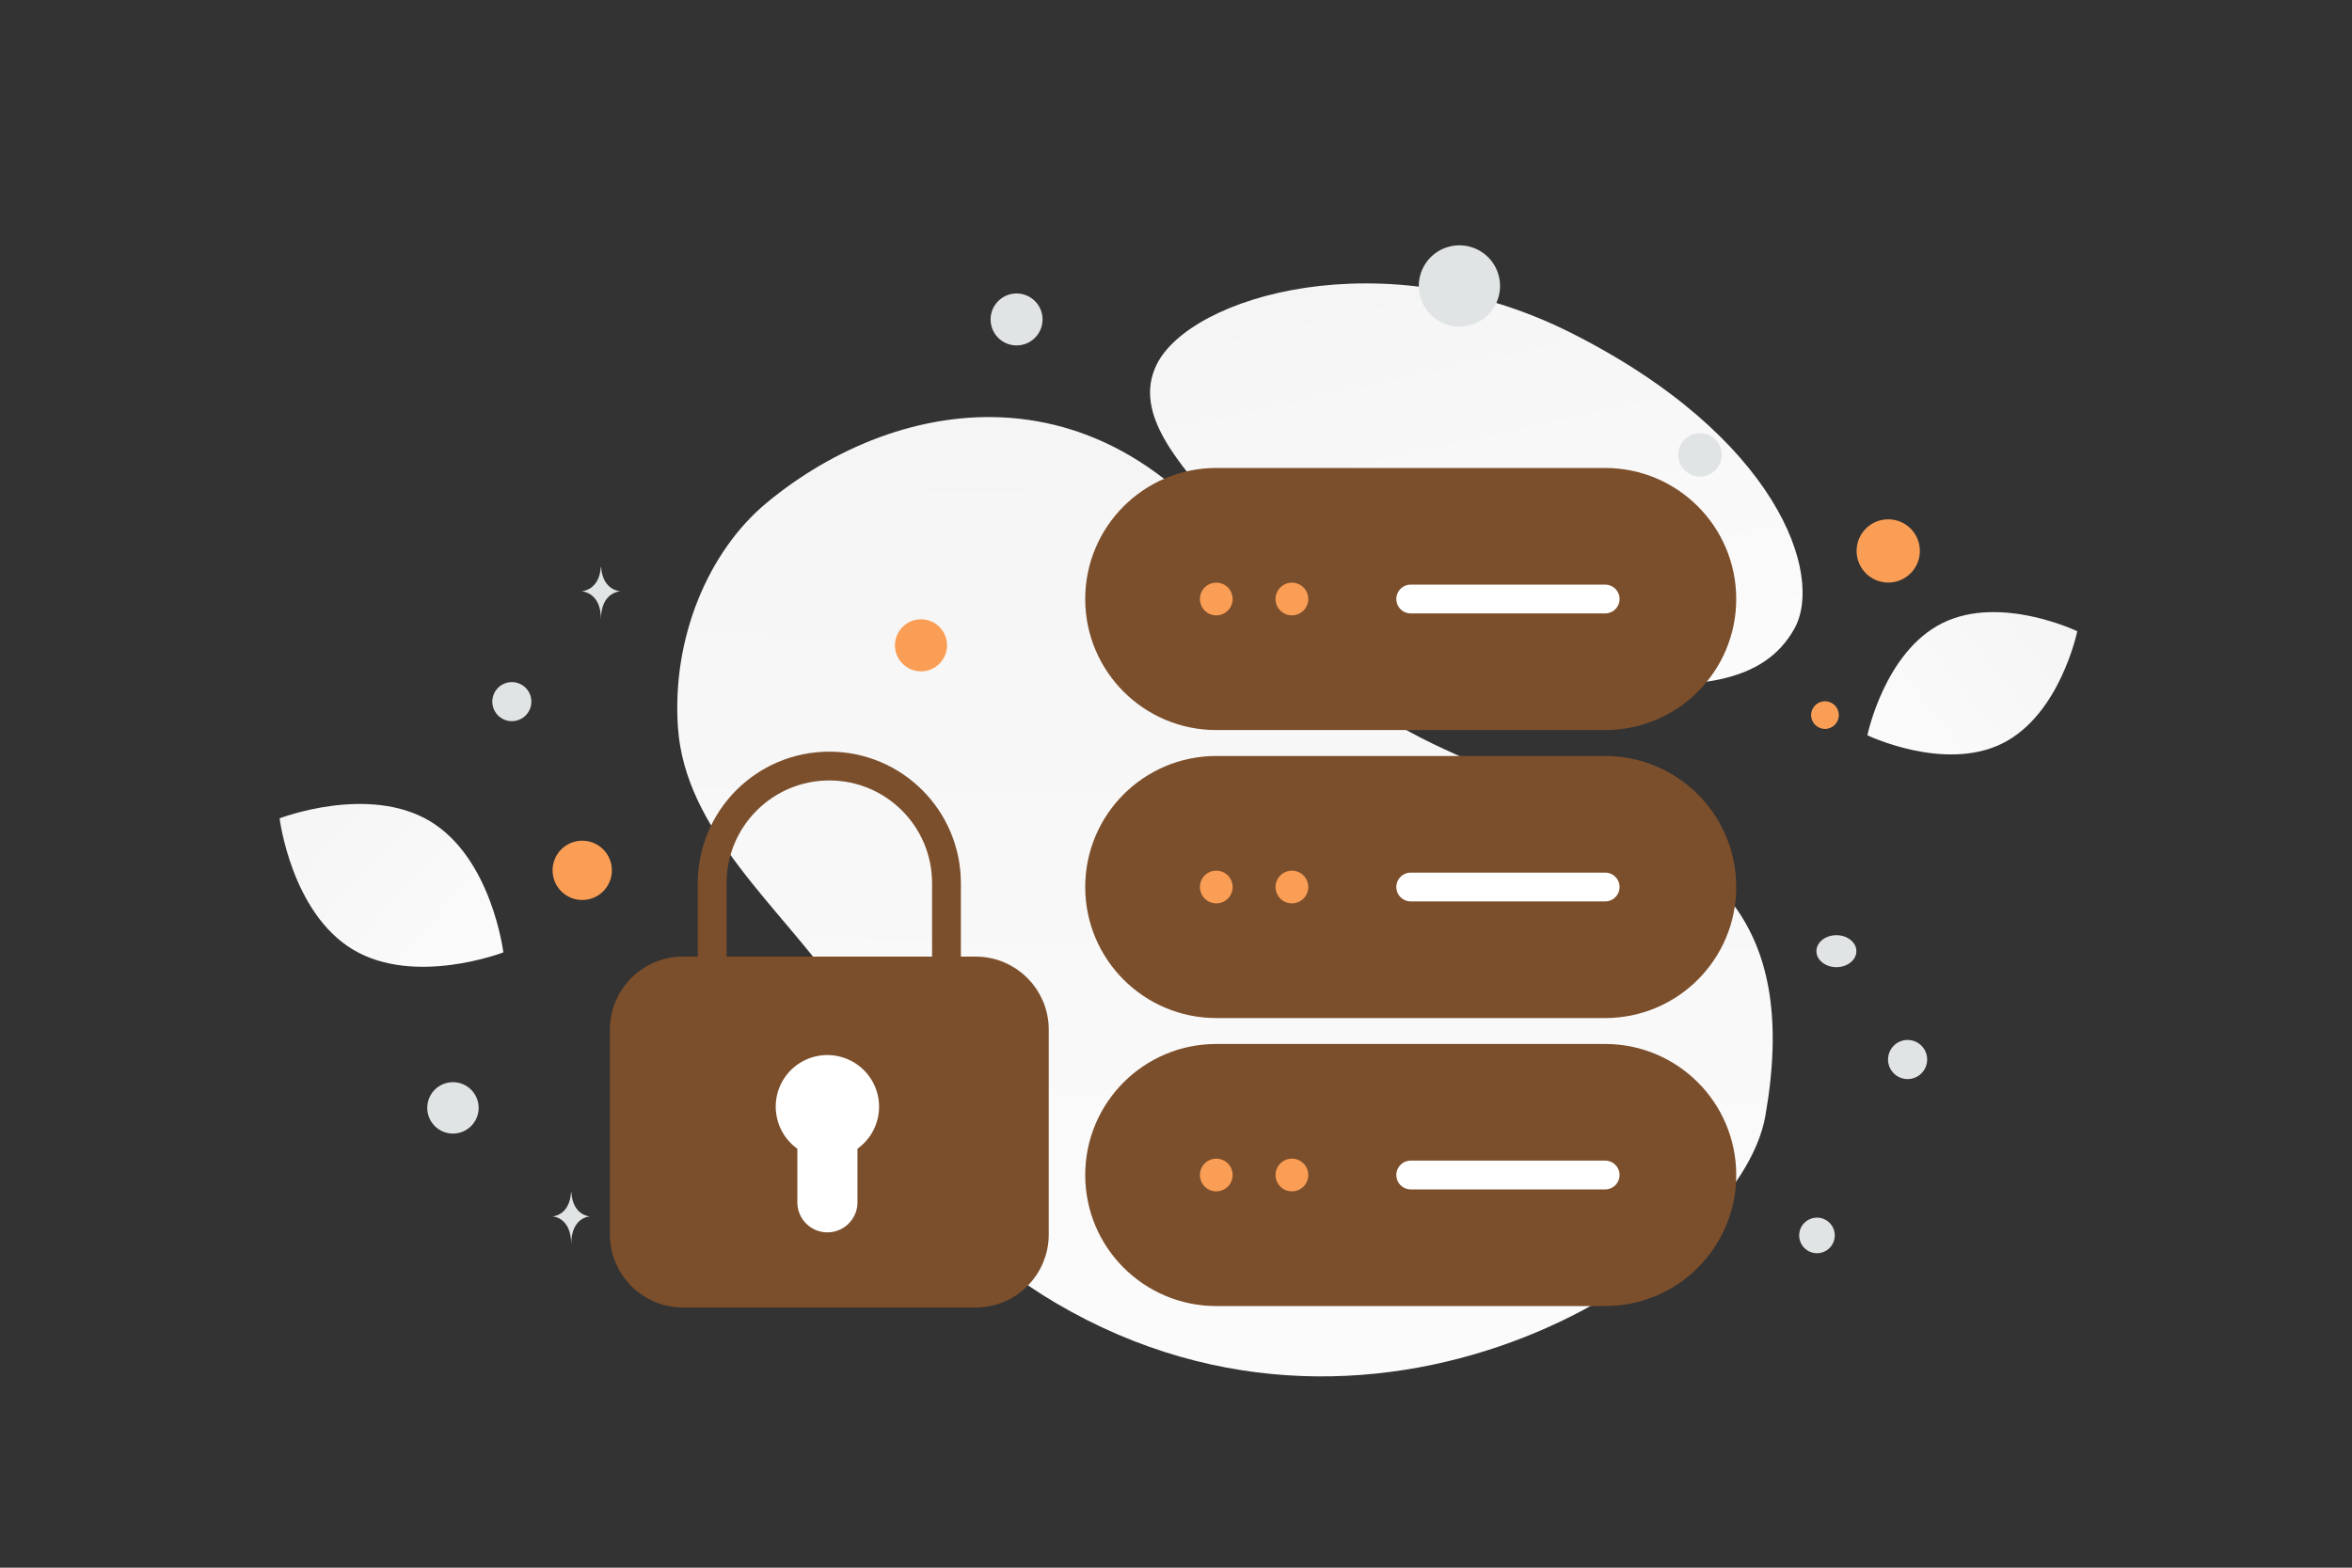 <svg width="900" height="600" viewBox="0 0 900 600" fill="none" xmlns="http://www.w3.org/2000/svg"><rect x="0" y="0" width="900" height="600" fill="#333333" stroke="none"/><path fill="transparent" d="M0 0h900v600H0z"/><path d="M675.511 427.155c-9.984 56.749-146.036 145.238-271.282 71.672-58.25-34.218-45.361-65.543-83.147-119.558-22.523-32.195-58.931-61.043-61.666-100.866-2.369-34.375 11.674-67.467 33.927-85.943 50.046-41.55 135.434-58.121 193.179 39.093 57.745 97.214 214.723 49.238 188.989 195.602z" fill="url(#a)"/><path d="M686.607 240.645c-11.769 21.003-37.543 23.889-78.836 19.898-31.054-3.008-59.373-5.335-90.431-22.267-21.737-11.844-38.944-27.867-51.503-43.43-13.61-16.86-32.605-36.101-23.293-55.217 12.797-26.26 86.802-48.376 158.664-12.209 78.939 39.742 96.911 92.697 85.399 113.225z" fill="url(#b)"/><path d="M766.162 284.556c-22.171 10.998-51.596-3.143-51.596-3.143s6.539-31.966 28.722-42.948c22.17-10.998 51.584 3.128 51.584 3.128s-6.539 31.966-28.71 42.963z" fill="url(#c)"/><path d="M135.06 363.43c23.637 14.167 57.55 1.071 57.55 1.071s-4.435-36.06-28.087-50.211c-23.637-14.167-57.535-1.087-57.535-1.087s4.434 36.06 28.072 50.227z" fill="url(#d)"/><circle cx="722.538" cy="210.861" r="12.106" transform="rotate(180 722.538 210.861)" fill="#fb9e55"/><circle cx="352.428" cy="246.987" r="9.965" transform="rotate(180 352.428 246.987)" fill="#fb9e55"/><circle r="11.349" transform="matrix(-1 0 0 1 222.793 333.109)" fill="#fb9e55"/><circle r="5.296" transform="matrix(-1 0 0 1 698.329 273.687)" fill="#fb9e55"/><circle r="6.809" transform="matrix(-1 0 0 1 695.272 472.831)" fill="#E1E4E5"/><circle r="9.836" transform="matrix(-1 0 0 1 173.321 424.016)" fill="#E1E4E5"/><circle r="7.486" transform="matrix(-1 0 0 1 729.949 405.508)" fill="#E1E4E5"/><circle r="8.323" transform="matrix(-1 0 0 1 650.508 174.091)" fill="#E1E4E5"/><circle r="7.474" transform="scale(1 -1) rotate(-75 -77.053 -261.892)" fill="#E1E4E5"/><circle r="9.942" transform="matrix(-1 0 0 1 388.995 122.262)" fill="#E1E4E5"/><ellipse rx="7.648" ry="6.118" transform="matrix(-1 0 0 1 702.702 364.042)" fill="#E1E4E5"/><circle r="15.554" transform="scale(1 -1) rotate(-75 207.912 -418.615)" fill="#E1E4E5"/><path d="M229.903 217.022h.109c.645 9.141 7.444 9.282 7.444 9.282s-7.497.146-7.497 10.708c0-10.562-7.496-10.708-7.496-10.708s6.795-.141 7.44-9.282zm-11.389 239.277h.105c.62 9.114 7.146 9.254 7.146 9.254s-7.197.146-7.197 10.677c0-10.531-7.197-10.677-7.197-10.677s6.524-.14 7.143-9.254z" fill="#E1E4E5"/><path fill-rule="evenodd" clip-rule="evenodd" d="M614.221 294.845H465.417c-24.657 0-44.642 19.984-44.642 44.641 0 24.657 19.985 44.641 44.642 44.641h148.804c24.656 0 44.641-19.984 44.641-44.641 0-24.657-19.985-44.641-44.641-44.641z" fill="#7C4F2C" stroke="#7C4F2C" stroke-width="11.023" stroke-linecap="round" stroke-linejoin="round"/><path d="M539.818 339.486h74.402" stroke="#fff" stroke-width="11.023" stroke-linecap="round" stroke-linejoin="round"/><path d="M465.941 338.96a.743.743 0 1 1-1.05 1.052.743.743 0 0 1 1.05-1.052m28.934 0a.743.743 0 1 1-1.05 1.052.743.743 0 0 1 1.05-1.052" stroke="#fb9e55" stroke-width="11.023" stroke-linecap="round" stroke-linejoin="round"/><path fill-rule="evenodd" clip-rule="evenodd" d="M614.221 184.62H465.417c-24.657 0-44.642 19.984-44.642 44.641 0 24.657 19.985 44.641 44.642 44.641h148.804c24.656 0 44.641-19.984 44.641-44.641 0-24.657-19.985-44.641-44.641-44.641z" fill="#7C4F2C" stroke="#7C4F2C" stroke-width="11.023" stroke-linecap="round" stroke-linejoin="round"/><path d="M539.819 229.261h74.402" stroke="#fff" stroke-width="11.023" stroke-linecap="round" stroke-linejoin="round"/><path d="M465.942 228.734a.744.744 0 1 1-1.052 1.053.744.744 0 0 1 1.052-1.053m28.934 0a.744.744 0 1 1-1.052 1.053.744.744 0 0 1 1.052-1.053" stroke="#fb9e55" stroke-width="11.023" stroke-linecap="round" stroke-linejoin="round"/><path fill-rule="evenodd" clip-rule="evenodd" d="M614.22 405.07H465.416c-24.657 0-44.641 19.984-44.641 44.641 0 24.657 19.984 44.641 44.641 44.641H614.22c24.657 0 44.641-19.984 44.641-44.641 0-24.657-19.984-44.641-44.641-44.641z" fill="#7C4F2C" stroke="#7C4F2C" stroke-width="11.023" stroke-linecap="round" stroke-linejoin="round"/><path d="M539.819 449.711h74.402" stroke="#fff" stroke-width="11.023" stroke-linecap="round" stroke-linejoin="round"/><path d="M465.942 449.185a.743.743 0 1 1-1.05 1.052.743.743 0 0 1 1.05-1.052m28.934 0a.743.743 0 1 1-1.05 1.052.743.743 0 0 1 1.05-1.052" stroke="#fb9e55" stroke-width="11.023" stroke-linecap="round" stroke-linejoin="round"/><path d="M272.522 371.635v-33.619 0c0-24.755 20.071-44.825 44.825-44.825v0c24.755 0 44.825 20.07 44.825 44.825v33.619" stroke="#7C4F2C" stroke-width="11.023" stroke-linecap="round" stroke-linejoin="round"/><path fill-rule="evenodd" clip-rule="evenodd" d="M373.378 494.903H261.316c-12.383 0-22.413-10.029-22.413-22.412v-78.444c0-12.383 10.03-22.412 22.413-22.412h112.062c12.383 0 22.412 10.029 22.412 22.412v78.444c0 12.383-10.029 22.412-22.412 22.412z" fill="#7C4F2C" stroke="#7C4F2C" stroke-width="11.023" stroke-linecap="round" stroke-linejoin="round"/><path d="M316.611 460.156v-28.107m-.032-16.741c-4.563 0-8.267 3.703-8.234 8.266a8.27 8.27 0 0 0 8.267 8.267 8.27 8.27 0 0 0 8.267-8.267c0-4.563-3.704-8.266-8.3-8.266" stroke="#fff" stroke-width="23" stroke-linecap="round" stroke-linejoin="round"/><defs><linearGradient id="a" x1="466.479" y1="732.644" x2="476.442" y2="-239.659" gradientUnits="userSpaceOnUse"><stop stop-color="#fff"/><stop offset="1" stop-color="#EEE"/></linearGradient><linearGradient id="b" x1="607.326" y1="376.766" x2="502.43" y2="-94.591" gradientUnits="userSpaceOnUse"><stop stop-color="#fff"/><stop offset="1" stop-color="#EEE"/></linearGradient><linearGradient id="c" x1="681.025" y1="318.862" x2="863.888" y2="174.216" gradientUnits="userSpaceOnUse"><stop stop-color="#fff"/><stop offset="1" stop-color="#EEE"/></linearGradient><linearGradient id="d" x1="226.531" y1="409.033" x2="36.334" y2="232.316" gradientUnits="userSpaceOnUse"><stop stop-color="#fff"/><stop offset="1" stop-color="#EEE"/></linearGradient></defs></svg>
